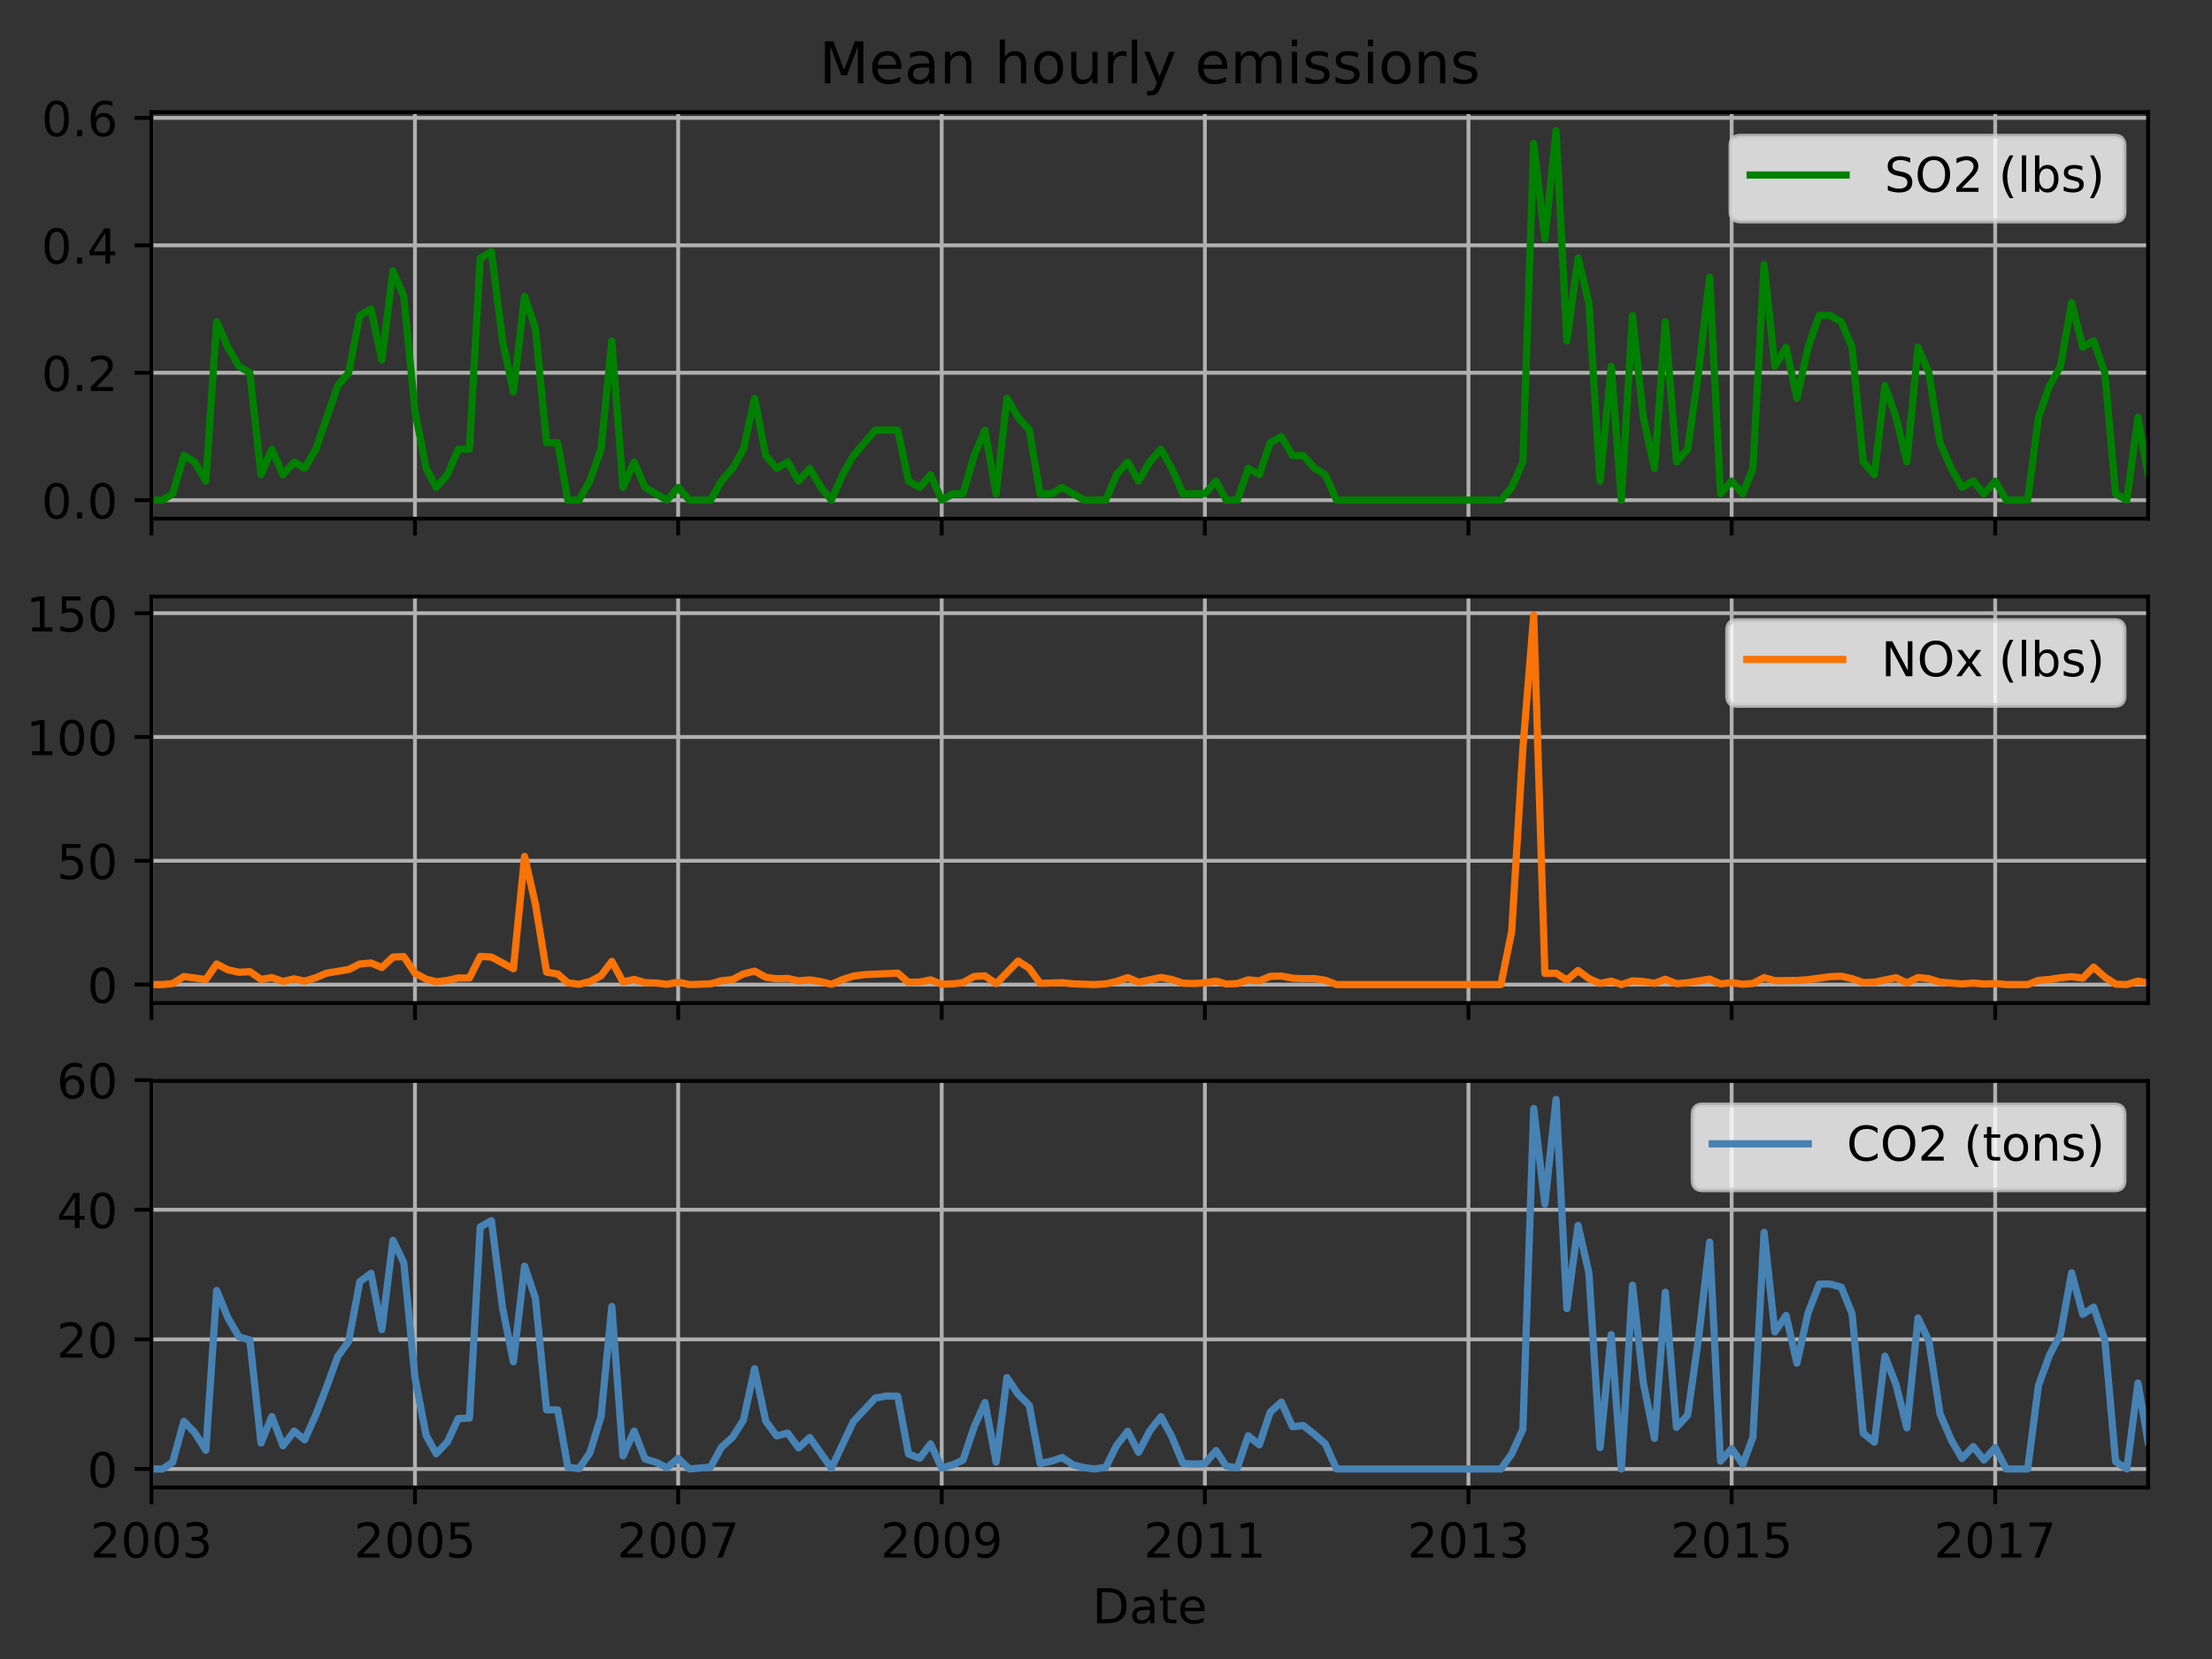 <?xml version="1.0" encoding="utf-8" standalone="no"?>
<!DOCTYPE svg PUBLIC "-//W3C//DTD SVG 1.1//EN"
  "http://www.w3.org/Graphics/SVG/1.1/DTD/svg11.dtd">
<!-- Created with matplotlib (http://matplotlib.org/) -->
<svg height="345.6pt" version="1.1" viewBox="0 0 460.8 345.6" width="460.8pt" xmlns="http://www.w3.org/2000/svg" xmlns:xlink="http://www.w3.org/1999/xlink">
 <rect x="0" y="0" width="460.8" height="345.6" fill="#333333" stroke="none"/>
 <defs>
  <style type="text/css">
*{stroke-linecap:butt;stroke-linejoin:round;}
  </style>
 </defs>
 <g id="figure_1">
  <g id="patch_1">
   <path d="M 0 345.6 
L 460.8 345.6 
L 460.8 0 
L 0 0 
z
" style="fill:none;"/>
  </g>
  <g id="axes_1">
   <g id="patch_2">
    <path d="M 31.543 108.044 
L 447.48 108.044 
L 447.48 23.365 
L 31.543 23.365 
z
" style="fill:none;"/>
   </g>
   <g id="matplotlib.axis_1">
    <g id="xtick_1">
     <g id="line2d_1">
      <path clip-path="url(#p3094b49479)" d="M 31.543 108.044 
L 31.543 23.365 
" style="fill:none;stroke:#b0b0b0;stroke-linecap:square;stroke-width:0.8;"/>
     </g>
     <g id="line2d_2">
      <defs>
       <path d="M 0 0 
L 0 3.5 
" id="m561bd32279" style="stroke:#000000;stroke-width:0.8;"/>
      </defs>
      <g>
       <use style="stroke:#000000;stroke-width:0.8;" x="31.543" xlink:href="#m561bd32279" y="108.044"/>
      </g>
     </g>
    </g>
    <g id="xtick_2">
     <g id="line2d_3">
      <path clip-path="url(#p3094b49479)" d="M 86.445 108.044 
L 86.445 23.365 
" style="fill:none;stroke:#b0b0b0;stroke-linecap:square;stroke-width:0.8;"/>
     </g>
     <g id="line2d_4">
      <g>
       <use style="stroke:#000000;stroke-width:0.8;" x="86.445" xlink:href="#m561bd32279" y="108.044"/>
      </g>
     </g>
    </g>
    <g id="xtick_3">
     <g id="line2d_5">
      <path clip-path="url(#p3094b49479)" d="M 141.273 108.044 
L 141.273 23.365 
" style="fill:none;stroke:#b0b0b0;stroke-linecap:square;stroke-width:0.8;"/>
     </g>
     <g id="line2d_6">
      <g>
       <use style="stroke:#000000;stroke-width:0.8;" x="141.273" xlink:href="#m561bd32279" y="108.044"/>
      </g>
     </g>
    </g>
    <g id="xtick_4">
     <g id="line2d_7">
      <path clip-path="url(#p3094b49479)" d="M 196.175 108.044 
L 196.175 23.365 
" style="fill:none;stroke:#b0b0b0;stroke-linecap:square;stroke-width:0.8;"/>
     </g>
     <g id="line2d_8">
      <g>
       <use style="stroke:#000000;stroke-width:0.8;" x="196.175" xlink:href="#m561bd32279" y="108.044"/>
      </g>
     </g>
    </g>
    <g id="xtick_5">
     <g id="line2d_9">
      <path clip-path="url(#p3094b49479)" d="M 251.003 108.044 
L 251.003 23.365 
" style="fill:none;stroke:#b0b0b0;stroke-linecap:square;stroke-width:0.8;"/>
     </g>
     <g id="line2d_10">
      <g>
       <use style="stroke:#000000;stroke-width:0.8;" x="251.003" xlink:href="#m561bd32279" y="108.044"/>
      </g>
     </g>
    </g>
    <g id="xtick_6">
     <g id="line2d_11">
      <path clip-path="url(#p3094b49479)" d="M 305.905 108.044 
L 305.905 23.365 
" style="fill:none;stroke:#b0b0b0;stroke-linecap:square;stroke-width:0.8;"/>
     </g>
     <g id="line2d_12">
      <g>
       <use style="stroke:#000000;stroke-width:0.8;" x="305.905" xlink:href="#m561bd32279" y="108.044"/>
      </g>
     </g>
    </g>
    <g id="xtick_7">
     <g id="line2d_13">
      <path clip-path="url(#p3094b49479)" d="M 360.733 108.044 
L 360.733 23.365 
" style="fill:none;stroke:#b0b0b0;stroke-linecap:square;stroke-width:0.8;"/>
     </g>
     <g id="line2d_14">
      <g>
       <use style="stroke:#000000;stroke-width:0.8;" x="360.733" xlink:href="#m561bd32279" y="108.044"/>
      </g>
     </g>
    </g>
    <g id="xtick_8">
     <g id="line2d_15">
      <path clip-path="url(#p3094b49479)" d="M 415.635 108.044 
L 415.635 23.365 
" style="fill:none;stroke:#b0b0b0;stroke-linecap:square;stroke-width:0.8;"/>
     </g>
     <g id="line2d_16">
      <g>
       <use style="stroke:#000000;stroke-width:0.8;" x="415.635" xlink:href="#m561bd32279" y="108.044"/>
      </g>
     </g>
    </g>
   </g>
   <g id="matplotlib.axis_2">
    <g id="ytick_1">
     <g id="line2d_17">
      <path clip-path="url(#p3094b49479)" d="M 31.543 104.195 
L 447.48 104.195 
" style="fill:none;stroke:#b0b0b0;stroke-linecap:square;stroke-width:0.8;"/>
     </g>
     <g id="line2d_18">
      <defs>
       <path d="M 0 0 
L -3.5 0 
" id="m17486a2a01" style="stroke:#000000;stroke-width:0.8;"/>
      </defs>
      <g>
       <use style="stroke:#000000;stroke-width:0.8;" x="31.543" xlink:href="#m17486a2a01" y="104.195"/>
      </g>
     </g>
     <g id="text_1">
      <!-- 0.0 -->
      <defs>
       <path d="M 31.781 66.406 
Q 24.172 66.406 20.328 58.906 
Q 16.5 51.422 16.5 36.375 
Q 16.5 21.391 20.328 13.891 
Q 24.172 6.391 31.781 6.391 
Q 39.453 6.391 43.281 13.891 
Q 47.125 21.391 47.125 36.375 
Q 47.125 51.422 43.281 58.906 
Q 39.453 66.406 31.781 66.406 
z
M 31.781 74.219 
Q 44.047 74.219 50.516 64.516 
Q 56.984 54.828 56.984 36.375 
Q 56.984 17.969 50.516 8.266 
Q 44.047 -1.422 31.781 -1.422 
Q 19.531 -1.422 13.062 8.266 
Q 6.594 17.969 6.594 36.375 
Q 6.594 54.828 13.062 64.516 
Q 19.531 74.219 31.781 74.219 
z
" id="DejaVuSans-30"/>
       <path d="M 10.688 12.406 
L 21 12.406 
L 21 0 
L 10.688 0 
z
" id="DejaVuSans-2e"/>
      </defs>
      <g transform="translate(8.64 107.995)scale(0.1 -0.1)">
       <use xlink:href="#DejaVuSans-30"/>
       <use x="63.623" xlink:href="#DejaVuSans-2e"/>
       <use x="95.41" xlink:href="#DejaVuSans-30"/>
      </g>
     </g>
    </g>
    <g id="ytick_2">
     <g id="line2d_19">
      <path clip-path="url(#p3094b49479)" d="M 31.543 77.65 
L 447.48 77.65 
" style="fill:none;stroke:#b0b0b0;stroke-linecap:square;stroke-width:0.8;"/>
     </g>
     <g id="line2d_20">
      <g>
       <use style="stroke:#000000;stroke-width:0.8;" x="31.543" xlink:href="#m17486a2a01" y="77.65"/>
      </g>
     </g>
     <g id="text_2">
      <!-- 0.2 -->
      <defs>
       <path d="M 19.188 8.297 
L 53.609 8.297 
L 53.609 0 
L 7.328 0 
L 7.328 8.297 
Q 12.938 14.109 22.625 23.891 
Q 32.328 33.688 34.812 36.531 
Q 39.547 41.844 41.422 45.531 
Q 43.312 49.219 43.312 52.781 
Q 43.312 58.594 39.234 62.25 
Q 35.156 65.922 28.609 65.922 
Q 23.969 65.922 18.812 64.312 
Q 13.672 62.703 7.812 59.422 
L 7.812 69.391 
Q 13.766 71.781 18.938 73 
Q 24.125 74.219 28.422 74.219 
Q 39.75 74.219 46.484 68.547 
Q 53.219 62.891 53.219 53.422 
Q 53.219 48.922 51.531 44.891 
Q 49.859 40.875 45.406 35.406 
Q 44.188 33.984 37.641 27.219 
Q 31.109 20.453 19.188 8.297 
z
" id="DejaVuSans-32"/>
      </defs>
      <g transform="translate(8.64 81.449)scale(0.1 -0.1)">
       <use xlink:href="#DejaVuSans-30"/>
       <use x="63.623" xlink:href="#DejaVuSans-2e"/>
       <use x="95.41" xlink:href="#DejaVuSans-32"/>
      </g>
     </g>
    </g>
    <g id="ytick_3">
     <g id="line2d_21">
      <path clip-path="url(#p3094b49479)" d="M 31.543 51.105 
L 447.48 51.105 
" style="fill:none;stroke:#b0b0b0;stroke-linecap:square;stroke-width:0.8;"/>
     </g>
     <g id="line2d_22">
      <g>
       <use style="stroke:#000000;stroke-width:0.8;" x="31.543" xlink:href="#m17486a2a01" y="51.105"/>
      </g>
     </g>
     <g id="text_3">
      <!-- 0.4 -->
      <defs>
       <path d="M 37.797 64.312 
L 12.891 25.391 
L 37.797 25.391 
z
M 35.203 72.906 
L 47.609 72.906 
L 47.609 25.391 
L 58.016 25.391 
L 58.016 17.188 
L 47.609 17.188 
L 47.609 0 
L 37.797 0 
L 37.797 17.188 
L 4.891 17.188 
L 4.891 26.703 
z
" id="DejaVuSans-34"/>
      </defs>
      <g transform="translate(8.64 54.904)scale(0.1 -0.1)">
       <use xlink:href="#DejaVuSans-30"/>
       <use x="63.623" xlink:href="#DejaVuSans-2e"/>
       <use x="95.41" xlink:href="#DejaVuSans-34"/>
      </g>
     </g>
    </g>
    <g id="ytick_4">
     <g id="line2d_23">
      <path clip-path="url(#p3094b49479)" d="M 31.543 24.56 
L 447.48 24.56 
" style="fill:none;stroke:#b0b0b0;stroke-linecap:square;stroke-width:0.8;"/>
     </g>
     <g id="line2d_24">
      <g>
       <use style="stroke:#000000;stroke-width:0.8;" x="31.543" xlink:href="#m17486a2a01" y="24.56"/>
      </g>
     </g>
     <g id="text_4">
      <!-- 0.6 -->
      <defs>
       <path d="M 33.016 40.375 
Q 26.375 40.375 22.484 35.828 
Q 18.609 31.297 18.609 23.391 
Q 18.609 15.531 22.484 10.953 
Q 26.375 6.391 33.016 6.391 
Q 39.656 6.391 43.531 10.953 
Q 47.406 15.531 47.406 23.391 
Q 47.406 31.297 43.531 35.828 
Q 39.656 40.375 33.016 40.375 
z
M 52.594 71.297 
L 52.594 62.312 
Q 48.875 64.062 45.094 64.984 
Q 41.312 65.922 37.594 65.922 
Q 27.828 65.922 22.672 59.328 
Q 17.531 52.734 16.797 39.406 
Q 19.672 43.656 24.016 45.922 
Q 28.375 48.188 33.594 48.188 
Q 44.578 48.188 50.953 41.516 
Q 57.328 34.859 57.328 23.391 
Q 57.328 12.156 50.688 5.359 
Q 44.047 -1.422 33.016 -1.422 
Q 20.359 -1.422 13.672 8.266 
Q 6.984 17.969 6.984 36.375 
Q 6.984 53.656 15.188 63.938 
Q 23.391 74.219 37.203 74.219 
Q 40.922 74.219 44.703 73.484 
Q 48.484 72.75 52.594 71.297 
z
" id="DejaVuSans-36"/>
      </defs>
      <g transform="translate(8.64 28.359)scale(0.1 -0.1)">
       <use xlink:href="#DejaVuSans-30"/>
       <use x="63.623" xlink:href="#DejaVuSans-2e"/>
       <use x="95.41" xlink:href="#DejaVuSans-36"/>
      </g>
     </g>
    </g>
   </g>
   <g id="line2d_25">
    <path clip-path="url(#p3094b49479)" d="M 31.543 104.195 
L 33.871 104.195 
L 35.974 102.868 
L 38.303 94.905 
L 40.556 96.232 
L 42.884 100.214 
L 45.137 67.032 
L 47.465 72.341 
L 49.794 76.323 
L 52.047 77.65 
L 54.375 98.886 
L 56.628 93.577 
L 58.957 98.886 
L 61.285 96.232 
L 63.463 97.559 
L 65.791 93.577 
L 70.373 80.305 
L 72.626 77.65 
L 74.954 65.705 
L 77.283 64.377 
L 79.536 74.996 
L 81.864 56.414 
L 84.117 61.723 
L 86.445 85.614 
L 88.774 97.559 
L 90.877 101.541 
L 93.205 98.886 
L 95.458 93.577 
L 97.786 93.577 
L 100.04 53.759 
L 102.368 52.432 
L 104.696 71.014 
L 106.949 81.632 
L 109.278 61.723 
L 111.531 68.359 
L 113.859 92.25 
L 116.187 92.25 
L 118.29 104.195 
L 120.619 104.195 
L 122.872 100.214 
L 125.2 93.577 
L 127.453 71.014 
L 129.782 101.541 
L 132.11 96.232 
L 134.363 101.541 
L 138.945 104.195 
L 141.273 101.541 
L 143.601 104.195 
L 148.032 104.195 
L 150.286 100.214 
L 152.614 97.559 
L 154.867 93.577 
L 157.195 82.959 
L 159.524 94.905 
L 161.777 97.559 
L 164.105 96.232 
L 166.358 100.214 
L 168.687 97.559 
L 171.015 101.541 
L 173.193 104.195 
L 175.521 98.886 
L 177.774 94.905 
L 182.356 89.595 
L 187.012 89.595 
L 189.266 100.214 
L 191.594 101.541 
L 193.847 98.886 
L 196.175 104.195 
L 198.504 102.868 
L 200.607 102.868 
L 202.935 94.905 
L 205.188 89.595 
L 207.516 102.868 
L 209.77 82.959 
L 212.098 86.941 
L 214.426 89.595 
L 216.679 102.868 
L 219.008 102.868 
L 221.261 101.541 
L 225.917 104.195 
L 230.349 104.195 
L 232.602 98.886 
L 234.93 96.232 
L 237.183 100.214 
L 239.512 96.232 
L 241.84 93.577 
L 244.093 97.559 
L 246.421 102.868 
L 251.003 102.868 
L 253.331 100.214 
L 255.434 104.195 
L 257.762 104.195 
L 260.015 97.559 
L 262.344 98.886 
L 264.597 92.25 
L 266.925 90.923 
L 269.253 94.905 
L 271.507 94.905 
L 273.835 97.559 
L 276.088 98.886 
L 278.416 104.195 
L 312.665 104.195 
L 314.918 101.541 
L 317.246 96.232 
L 319.499 29.869 
L 321.828 49.778 
L 324.156 27.214 
L 326.409 71.014 
L 328.737 53.759 
L 330.991 63.05 
L 333.319 100.214 
L 335.647 76.323 
L 337.75 104.195 
L 340.078 65.705 
L 342.332 86.941 
L 344.66 97.559 
L 346.913 67.032 
L 349.241 96.232 
L 351.57 93.577 
L 353.823 77.65 
L 356.151 57.741 
L 358.404 102.868 
L 360.733 100.214 
L 363.061 102.868 
L 365.164 97.559 
L 367.492 55.087 
L 369.745 76.323 
L 372.074 72.341 
L 374.327 82.959 
L 376.655 72.341 
L 378.983 65.705 
L 381.237 65.705 
L 383.565 67.032 
L 385.818 72.341 
L 388.146 96.232 
L 390.475 98.886 
L 392.653 80.305 
L 394.981 86.941 
L 397.234 96.232 
L 399.562 72.341 
L 401.816 77.65 
L 404.144 92.25 
L 406.472 97.559 
L 408.725 101.541 
L 411.054 100.214 
L 413.307 102.868 
L 415.635 100.214 
L 417.963 104.195 
L 422.395 104.195 
L 424.648 86.941 
L 426.976 80.305 
L 429.229 76.323 
L 431.558 63.05 
L 433.886 72.341 
L 436.139 71.014 
L 438.467 77.65 
L 440.72 102.868 
L 443.049 104.195 
L 445.377 86.941 
L 447.48 98.886 
L 447.48 98.886 
" style="fill:none;stroke:#008000;stroke-linecap:square;stroke-width:1.5;"/>
   </g>
   <g id="patch_3">
    <path d="M 31.543 108.044 
L 31.543 23.365 
" style="fill:none;stroke:#000000;stroke-linecap:square;stroke-linejoin:miter;stroke-width:0.8;"/>
   </g>
   <g id="patch_4">
    <path d="M 447.48 108.044 
L 447.48 23.365 
" style="fill:none;stroke:#000000;stroke-linecap:square;stroke-linejoin:miter;stroke-width:0.8;"/>
   </g>
   <g id="patch_5">
    <path d="M 31.543 108.044 
L 447.48 108.044 
" style="fill:none;stroke:#000000;stroke-linecap:square;stroke-linejoin:miter;stroke-width:0.8;"/>
   </g>
   <g id="patch_6">
    <path d="M 31.543 23.365 
L 447.48 23.365 
" style="fill:none;stroke:#000000;stroke-linecap:square;stroke-linejoin:miter;stroke-width:0.8;"/>
   </g>
   <g id="text_5">
    <!-- Mean hourly emissions -->
    <defs>
     <path d="M 9.812 72.906 
L 24.516 72.906 
L 43.109 23.297 
L 61.812 72.906 
L 76.516 72.906 
L 76.516 0 
L 66.891 0 
L 66.891 64.016 
L 48.094 14.016 
L 38.188 14.016 
L 19.391 64.016 
L 19.391 0 
L 9.812 0 
z
" id="DejaVuSans-4d"/>
     <path d="M 56.203 29.594 
L 56.203 25.203 
L 14.891 25.203 
Q 15.484 15.922 20.484 11.062 
Q 25.484 6.203 34.422 6.203 
Q 39.594 6.203 44.453 7.469 
Q 49.312 8.734 54.109 11.281 
L 54.109 2.781 
Q 49.266 0.734 44.188 -0.344 
Q 39.109 -1.422 33.891 -1.422 
Q 20.797 -1.422 13.156 6.188 
Q 5.516 13.812 5.516 26.812 
Q 5.516 40.234 12.766 48.109 
Q 20.016 56 32.328 56 
Q 43.359 56 49.781 48.891 
Q 56.203 41.797 56.203 29.594 
z
M 47.219 32.234 
Q 47.125 39.594 43.094 43.984 
Q 39.062 48.391 32.422 48.391 
Q 24.906 48.391 20.391 44.141 
Q 15.875 39.891 15.188 32.172 
z
" id="DejaVuSans-65"/>
     <path d="M 34.281 27.484 
Q 23.391 27.484 19.188 25 
Q 14.984 22.516 14.984 16.5 
Q 14.984 11.719 18.141 8.906 
Q 21.297 6.109 26.703 6.109 
Q 34.188 6.109 38.703 11.406 
Q 43.219 16.703 43.219 25.484 
L 43.219 27.484 
z
M 52.203 31.203 
L 52.203 0 
L 43.219 0 
L 43.219 8.297 
Q 40.141 3.328 35.547 0.953 
Q 30.953 -1.422 24.312 -1.422 
Q 15.922 -1.422 10.953 3.297 
Q 6 8.016 6 15.922 
Q 6 25.141 12.172 29.828 
Q 18.359 34.516 30.609 34.516 
L 43.219 34.516 
L 43.219 35.406 
Q 43.219 41.609 39.141 45 
Q 35.062 48.391 27.688 48.391 
Q 23 48.391 18.547 47.266 
Q 14.109 46.141 10.016 43.891 
L 10.016 52.203 
Q 14.938 54.109 19.578 55.047 
Q 24.219 56 28.609 56 
Q 40.484 56 46.344 49.844 
Q 52.203 43.703 52.203 31.203 
z
" id="DejaVuSans-61"/>
     <path d="M 54.891 33.016 
L 54.891 0 
L 45.906 0 
L 45.906 32.719 
Q 45.906 40.484 42.875 44.328 
Q 39.844 48.188 33.797 48.188 
Q 26.516 48.188 22.312 43.547 
Q 18.109 38.922 18.109 30.906 
L 18.109 0 
L 9.078 0 
L 9.078 54.688 
L 18.109 54.688 
L 18.109 46.188 
Q 21.344 51.125 25.703 53.562 
Q 30.078 56 35.797 56 
Q 45.219 56 50.047 50.172 
Q 54.891 44.344 54.891 33.016 
z
" id="DejaVuSans-6e"/>
     <path id="DejaVuSans-20"/>
     <path d="M 54.891 33.016 
L 54.891 0 
L 45.906 0 
L 45.906 32.719 
Q 45.906 40.484 42.875 44.328 
Q 39.844 48.188 33.797 48.188 
Q 26.516 48.188 22.312 43.547 
Q 18.109 38.922 18.109 30.906 
L 18.109 0 
L 9.078 0 
L 9.078 75.984 
L 18.109 75.984 
L 18.109 46.188 
Q 21.344 51.125 25.703 53.562 
Q 30.078 56 35.797 56 
Q 45.219 56 50.047 50.172 
Q 54.891 44.344 54.891 33.016 
z
" id="DejaVuSans-68"/>
     <path d="M 30.609 48.391 
Q 23.391 48.391 19.188 42.75 
Q 14.984 37.109 14.984 27.297 
Q 14.984 17.484 19.156 11.844 
Q 23.344 6.203 30.609 6.203 
Q 37.797 6.203 41.984 11.859 
Q 46.188 17.531 46.188 27.297 
Q 46.188 37.016 41.984 42.703 
Q 37.797 48.391 30.609 48.391 
z
M 30.609 56 
Q 42.328 56 49.016 48.375 
Q 55.719 40.766 55.719 27.297 
Q 55.719 13.875 49.016 6.219 
Q 42.328 -1.422 30.609 -1.422 
Q 18.844 -1.422 12.172 6.219 
Q 5.516 13.875 5.516 27.297 
Q 5.516 40.766 12.172 48.375 
Q 18.844 56 30.609 56 
z
" id="DejaVuSans-6f"/>
     <path d="M 8.5 21.578 
L 8.5 54.688 
L 17.484 54.688 
L 17.484 21.922 
Q 17.484 14.156 20.5 10.266 
Q 23.531 6.391 29.594 6.391 
Q 36.859 6.391 41.078 11.031 
Q 45.312 15.672 45.312 23.688 
L 45.312 54.688 
L 54.297 54.688 
L 54.297 0 
L 45.312 0 
L 45.312 8.406 
Q 42.047 3.422 37.719 1 
Q 33.406 -1.422 27.688 -1.422 
Q 18.266 -1.422 13.375 4.438 
Q 8.5 10.297 8.5 21.578 
z
M 31.109 56 
z
" id="DejaVuSans-75"/>
     <path d="M 41.109 46.297 
Q 39.594 47.172 37.812 47.578 
Q 36.031 48 33.891 48 
Q 26.266 48 22.188 43.047 
Q 18.109 38.094 18.109 28.812 
L 18.109 0 
L 9.078 0 
L 9.078 54.688 
L 18.109 54.688 
L 18.109 46.188 
Q 20.953 51.172 25.484 53.578 
Q 30.031 56 36.531 56 
Q 37.453 56 38.578 55.875 
Q 39.703 55.766 41.062 55.516 
z
" id="DejaVuSans-72"/>
     <path d="M 9.422 75.984 
L 18.406 75.984 
L 18.406 0 
L 9.422 0 
z
" id="DejaVuSans-6c"/>
     <path d="M 32.172 -5.078 
Q 28.375 -14.844 24.75 -17.812 
Q 21.141 -20.797 15.094 -20.797 
L 7.906 -20.797 
L 7.906 -13.281 
L 13.188 -13.281 
Q 16.891 -13.281 18.938 -11.516 
Q 21 -9.766 23.484 -3.219 
L 25.094 0.875 
L 2.984 54.688 
L 12.5 54.688 
L 29.594 11.922 
L 46.688 54.688 
L 56.203 54.688 
z
" id="DejaVuSans-79"/>
     <path d="M 52 44.188 
Q 55.375 50.25 60.062 53.125 
Q 64.75 56 71.094 56 
Q 79.641 56 84.281 50.016 
Q 88.922 44.047 88.922 33.016 
L 88.922 0 
L 79.891 0 
L 79.891 32.719 
Q 79.891 40.578 77.094 44.375 
Q 74.312 48.188 68.609 48.188 
Q 61.625 48.188 57.562 43.547 
Q 53.516 38.922 53.516 30.906 
L 53.516 0 
L 44.484 0 
L 44.484 32.719 
Q 44.484 40.625 41.703 44.406 
Q 38.922 48.188 33.109 48.188 
Q 26.219 48.188 22.156 43.531 
Q 18.109 38.875 18.109 30.906 
L 18.109 0 
L 9.078 0 
L 9.078 54.688 
L 18.109 54.688 
L 18.109 46.188 
Q 21.188 51.219 25.484 53.609 
Q 29.781 56 35.688 56 
Q 41.656 56 45.828 52.969 
Q 50 49.953 52 44.188 
z
" id="DejaVuSans-6d"/>
     <path d="M 9.422 54.688 
L 18.406 54.688 
L 18.406 0 
L 9.422 0 
z
M 9.422 75.984 
L 18.406 75.984 
L 18.406 64.594 
L 9.422 64.594 
z
" id="DejaVuSans-69"/>
     <path d="M 44.281 53.078 
L 44.281 44.578 
Q 40.484 46.531 36.375 47.5 
Q 32.281 48.484 27.875 48.484 
Q 21.188 48.484 17.844 46.438 
Q 14.5 44.391 14.5 40.281 
Q 14.5 37.156 16.891 35.375 
Q 19.281 33.594 26.516 31.984 
L 29.594 31.297 
Q 39.156 29.25 43.188 25.516 
Q 47.219 21.781 47.219 15.094 
Q 47.219 7.469 41.188 3.016 
Q 35.156 -1.422 24.609 -1.422 
Q 20.219 -1.422 15.453 -0.562 
Q 10.688 0.297 5.422 2 
L 5.422 11.281 
Q 10.406 8.688 15.234 7.391 
Q 20.062 6.109 24.812 6.109 
Q 31.156 6.109 34.562 8.281 
Q 37.984 10.453 37.984 14.406 
Q 37.984 18.062 35.516 20.016 
Q 33.062 21.969 24.703 23.781 
L 21.578 24.516 
Q 13.234 26.266 9.516 29.906 
Q 5.812 33.547 5.812 39.891 
Q 5.812 47.609 11.281 51.797 
Q 16.75 56 26.812 56 
Q 31.781 56 36.172 55.266 
Q 40.578 54.547 44.281 53.078 
z
" id="DejaVuSans-73"/>
    </defs>
    <g transform="translate(170.668 17.365)scale(0.12 -0.12)">
     <use xlink:href="#DejaVuSans-4d"/>
     <use x="86.279" xlink:href="#DejaVuSans-65"/>
     <use x="147.803" xlink:href="#DejaVuSans-61"/>
     <use x="209.082" xlink:href="#DejaVuSans-6e"/>
     <use x="272.461" xlink:href="#DejaVuSans-20"/>
     <use x="304.248" xlink:href="#DejaVuSans-68"/>
     <use x="367.627" xlink:href="#DejaVuSans-6f"/>
     <use x="428.809" xlink:href="#DejaVuSans-75"/>
     <use x="492.188" xlink:href="#DejaVuSans-72"/>
     <use x="533.301" xlink:href="#DejaVuSans-6c"/>
     <use x="561.084" xlink:href="#DejaVuSans-79"/>
     <use x="620.264" xlink:href="#DejaVuSans-20"/>
     <use x="652.051" xlink:href="#DejaVuSans-65"/>
     <use x="713.574" xlink:href="#DejaVuSans-6d"/>
     <use x="810.986" xlink:href="#DejaVuSans-69"/>
     <use x="838.77" xlink:href="#DejaVuSans-73"/>
     <use x="890.869" xlink:href="#DejaVuSans-73"/>
     <use x="942.969" xlink:href="#DejaVuSans-69"/>
     <use x="970.752" xlink:href="#DejaVuSans-6f"/>
     <use x="1031.934" xlink:href="#DejaVuSans-6e"/>
     <use x="1095.312" xlink:href="#DejaVuSans-73"/>
    </g>
   </g>
   <g id="legend_1">
    <g id="patch_7">
     <path d="M 362.58 46.043 
L 440.48 46.043 
Q 442.48 46.043 442.48 44.043 
L 442.48 30.365 
Q 442.48 28.365 440.48 28.365 
L 362.58 28.365 
Q 360.58 28.365 360.58 30.365 
L 360.58 44.043 
Q 360.58 46.043 362.58 46.043 
z
" style="fill:#ffffff;opacity:0.8;stroke:#cccccc;stroke-linejoin:miter;"/>
    </g>
    <g id="line2d_26">
     <path d="M 364.58 36.463 
L 384.58 36.463 
" style="fill:none;stroke:#008000;stroke-linecap:square;stroke-width:1.5;"/>
    </g>
    <g id="line2d_27"/>
    <g id="text_6">
     <!-- SO2 (lbs) -->
     <defs>
      <path d="M 53.516 70.516 
L 53.516 60.891 
Q 47.906 63.578 42.922 64.891 
Q 37.938 66.219 33.297 66.219 
Q 25.25 66.219 20.875 63.094 
Q 16.5 59.969 16.5 54.203 
Q 16.5 49.359 19.406 46.891 
Q 22.312 44.438 30.422 42.922 
L 36.375 41.703 
Q 47.406 39.594 52.656 34.297 
Q 57.906 29 57.906 20.125 
Q 57.906 9.516 50.797 4.047 
Q 43.703 -1.422 29.984 -1.422 
Q 24.812 -1.422 18.969 -0.25 
Q 13.141 0.922 6.891 3.219 
L 6.891 13.375 
Q 12.891 10.016 18.656 8.297 
Q 24.422 6.594 29.984 6.594 
Q 38.422 6.594 43.016 9.906 
Q 47.609 13.234 47.609 19.391 
Q 47.609 24.75 44.312 27.781 
Q 41.016 30.812 33.5 32.328 
L 27.484 33.5 
Q 16.453 35.688 11.516 40.375 
Q 6.594 45.062 6.594 53.422 
Q 6.594 63.094 13.406 68.656 
Q 20.219 74.219 32.172 74.219 
Q 37.312 74.219 42.625 73.281 
Q 47.953 72.359 53.516 70.516 
z
" id="DejaVuSans-53"/>
      <path d="M 39.406 66.219 
Q 28.656 66.219 22.328 58.203 
Q 16.016 50.203 16.016 36.375 
Q 16.016 22.609 22.328 14.594 
Q 28.656 6.594 39.406 6.594 
Q 50.141 6.594 56.422 14.594 
Q 62.703 22.609 62.703 36.375 
Q 62.703 50.203 56.422 58.203 
Q 50.141 66.219 39.406 66.219 
z
M 39.406 74.219 
Q 54.734 74.219 63.906 63.938 
Q 73.094 53.656 73.094 36.375 
Q 73.094 19.141 63.906 8.859 
Q 54.734 -1.422 39.406 -1.422 
Q 24.031 -1.422 14.812 8.828 
Q 5.609 19.094 5.609 36.375 
Q 5.609 53.656 14.812 63.938 
Q 24.031 74.219 39.406 74.219 
z
" id="DejaVuSans-4f"/>
      <path d="M 31 75.875 
Q 24.469 64.656 21.281 53.656 
Q 18.109 42.672 18.109 31.391 
Q 18.109 20.125 21.312 9.062 
Q 24.516 -2 31 -13.188 
L 23.188 -13.188 
Q 15.875 -1.703 12.234 9.375 
Q 8.594 20.453 8.594 31.391 
Q 8.594 42.281 12.203 53.312 
Q 15.828 64.359 23.188 75.875 
z
" id="DejaVuSans-28"/>
      <path d="M 48.688 27.297 
Q 48.688 37.203 44.609 42.844 
Q 40.531 48.484 33.406 48.484 
Q 26.266 48.484 22.188 42.844 
Q 18.109 37.203 18.109 27.297 
Q 18.109 17.391 22.188 11.75 
Q 26.266 6.109 33.406 6.109 
Q 40.531 6.109 44.609 11.75 
Q 48.688 17.391 48.688 27.297 
z
M 18.109 46.391 
Q 20.953 51.266 25.266 53.625 
Q 29.594 56 35.594 56 
Q 45.562 56 51.781 48.094 
Q 58.016 40.188 58.016 27.297 
Q 58.016 14.406 51.781 6.484 
Q 45.562 -1.422 35.594 -1.422 
Q 29.594 -1.422 25.266 0.953 
Q 20.953 3.328 18.109 8.203 
L 18.109 0 
L 9.078 0 
L 9.078 75.984 
L 18.109 75.984 
z
" id="DejaVuSans-62"/>
      <path d="M 8.016 75.875 
L 15.828 75.875 
Q 23.141 64.359 26.781 53.312 
Q 30.422 42.281 30.422 31.391 
Q 30.422 20.453 26.781 9.375 
Q 23.141 -1.703 15.828 -13.188 
L 8.016 -13.188 
Q 14.5 -2 17.703 9.062 
Q 20.906 20.125 20.906 31.391 
Q 20.906 42.672 17.703 53.656 
Q 14.5 64.656 8.016 75.875 
z
" id="DejaVuSans-29"/>
     </defs>
     <g transform="translate(392.58 39.963)scale(0.1 -0.1)">
      <use xlink:href="#DejaVuSans-53"/>
      <use x="63.477" xlink:href="#DejaVuSans-4f"/>
      <use x="142.188" xlink:href="#DejaVuSans-32"/>
      <use x="205.811" xlink:href="#DejaVuSans-20"/>
      <use x="237.598" xlink:href="#DejaVuSans-28"/>
      <use x="276.611" xlink:href="#DejaVuSans-6c"/>
      <use x="304.395" xlink:href="#DejaVuSans-62"/>
      <use x="367.871" xlink:href="#DejaVuSans-73"/>
      <use x="419.971" xlink:href="#DejaVuSans-29"/>
     </g>
    </g>
   </g>
  </g>
  <g id="axes_2">
   <g id="patch_8">
    <path d="M 31.543 208.954 
L 447.48 208.954 
L 447.48 124.275 
L 31.543 124.275 
z
" style="fill:none;"/>
   </g>
   <g id="matplotlib.axis_3">
    <g id="xtick_9">
     <g id="line2d_28">
      <path clip-path="url(#pd5ebf50794)" d="M 31.543 208.954 
L 31.543 124.275 
" style="fill:none;stroke:#b0b0b0;stroke-linecap:square;stroke-width:0.8;"/>
     </g>
     <g id="line2d_29">
      <g>
       <use style="stroke:#000000;stroke-width:0.8;" x="31.543" xlink:href="#m561bd32279" y="208.954"/>
      </g>
     </g>
    </g>
    <g id="xtick_10">
     <g id="line2d_30">
      <path clip-path="url(#pd5ebf50794)" d="M 86.445 208.954 
L 86.445 124.275 
" style="fill:none;stroke:#b0b0b0;stroke-linecap:square;stroke-width:0.8;"/>
     </g>
     <g id="line2d_31">
      <g>
       <use style="stroke:#000000;stroke-width:0.8;" x="86.445" xlink:href="#m561bd32279" y="208.954"/>
      </g>
     </g>
    </g>
    <g id="xtick_11">
     <g id="line2d_32">
      <path clip-path="url(#pd5ebf50794)" d="M 141.273 208.954 
L 141.273 124.275 
" style="fill:none;stroke:#b0b0b0;stroke-linecap:square;stroke-width:0.8;"/>
     </g>
     <g id="line2d_33">
      <g>
       <use style="stroke:#000000;stroke-width:0.8;" x="141.273" xlink:href="#m561bd32279" y="208.954"/>
      </g>
     </g>
    </g>
    <g id="xtick_12">
     <g id="line2d_34">
      <path clip-path="url(#pd5ebf50794)" d="M 196.175 208.954 
L 196.175 124.275 
" style="fill:none;stroke:#b0b0b0;stroke-linecap:square;stroke-width:0.8;"/>
     </g>
     <g id="line2d_35">
      <g>
       <use style="stroke:#000000;stroke-width:0.8;" x="196.175" xlink:href="#m561bd32279" y="208.954"/>
      </g>
     </g>
    </g>
    <g id="xtick_13">
     <g id="line2d_36">
      <path clip-path="url(#pd5ebf50794)" d="M 251.003 208.954 
L 251.003 124.275 
" style="fill:none;stroke:#b0b0b0;stroke-linecap:square;stroke-width:0.8;"/>
     </g>
     <g id="line2d_37">
      <g>
       <use style="stroke:#000000;stroke-width:0.8;" x="251.003" xlink:href="#m561bd32279" y="208.954"/>
      </g>
     </g>
    </g>
    <g id="xtick_14">
     <g id="line2d_38">
      <path clip-path="url(#pd5ebf50794)" d="M 305.905 208.954 
L 305.905 124.275 
" style="fill:none;stroke:#b0b0b0;stroke-linecap:square;stroke-width:0.8;"/>
     </g>
     <g id="line2d_39">
      <g>
       <use style="stroke:#000000;stroke-width:0.8;" x="305.905" xlink:href="#m561bd32279" y="208.954"/>
      </g>
     </g>
    </g>
    <g id="xtick_15">
     <g id="line2d_40">
      <path clip-path="url(#pd5ebf50794)" d="M 360.733 208.954 
L 360.733 124.275 
" style="fill:none;stroke:#b0b0b0;stroke-linecap:square;stroke-width:0.8;"/>
     </g>
     <g id="line2d_41">
      <g>
       <use style="stroke:#000000;stroke-width:0.8;" x="360.733" xlink:href="#m561bd32279" y="208.954"/>
      </g>
     </g>
    </g>
    <g id="xtick_16">
     <g id="line2d_42">
      <path clip-path="url(#pd5ebf50794)" d="M 415.635 208.954 
L 415.635 124.275 
" style="fill:none;stroke:#b0b0b0;stroke-linecap:square;stroke-width:0.8;"/>
     </g>
     <g id="line2d_43">
      <g>
       <use style="stroke:#000000;stroke-width:0.8;" x="415.635" xlink:href="#m561bd32279" y="208.954"/>
      </g>
     </g>
    </g>
   </g>
   <g id="matplotlib.axis_4">
    <g id="ytick_5">
     <g id="line2d_44">
      <path clip-path="url(#pd5ebf50794)" d="M 31.543 205.105 
L 447.48 205.105 
" style="fill:none;stroke:#b0b0b0;stroke-linecap:square;stroke-width:0.8;"/>
     </g>
     <g id="line2d_45">
      <g>
       <use style="stroke:#000000;stroke-width:0.8;" x="31.543" xlink:href="#m17486a2a01" y="205.105"/>
      </g>
     </g>
     <g id="text_7">
      <!-- 0 -->
      <g transform="translate(18.18 208.904)scale(0.1 -0.1)">
       <use xlink:href="#DejaVuSans-30"/>
      </g>
     </g>
    </g>
    <g id="ytick_6">
     <g id="line2d_46">
      <path clip-path="url(#pd5ebf50794)" d="M 31.543 179.316 
L 447.48 179.316 
" style="fill:none;stroke:#b0b0b0;stroke-linecap:square;stroke-width:0.8;"/>
     </g>
     <g id="line2d_47">
      <g>
       <use style="stroke:#000000;stroke-width:0.8;" x="31.543" xlink:href="#m17486a2a01" y="179.316"/>
      </g>
     </g>
     <g id="text_8">
      <!-- 50 -->
      <defs>
       <path d="M 10.797 72.906 
L 49.516 72.906 
L 49.516 64.594 
L 19.828 64.594 
L 19.828 46.734 
Q 21.969 47.469 24.109 47.828 
Q 26.266 48.188 28.422 48.188 
Q 40.625 48.188 47.75 41.5 
Q 54.891 34.812 54.891 23.391 
Q 54.891 11.625 47.562 5.094 
Q 40.234 -1.422 26.906 -1.422 
Q 22.312 -1.422 17.547 -0.641 
Q 12.797 0.141 7.719 1.703 
L 7.719 11.625 
Q 12.109 9.234 16.797 8.062 
Q 21.484 6.891 26.703 6.891 
Q 35.156 6.891 40.078 11.328 
Q 45.016 15.766 45.016 23.391 
Q 45.016 31 40.078 35.438 
Q 35.156 39.891 26.703 39.891 
Q 22.75 39.891 18.812 39.016 
Q 14.891 38.141 10.797 36.281 
z
" id="DejaVuSans-35"/>
      </defs>
      <g transform="translate(11.818 183.115)scale(0.1 -0.1)">
       <use xlink:href="#DejaVuSans-35"/>
       <use x="63.623" xlink:href="#DejaVuSans-30"/>
      </g>
     </g>
    </g>
    <g id="ytick_7">
     <g id="line2d_48">
      <path clip-path="url(#pd5ebf50794)" d="M 31.543 153.526 
L 447.48 153.526 
" style="fill:none;stroke:#b0b0b0;stroke-linecap:square;stroke-width:0.8;"/>
     </g>
     <g id="line2d_49">
      <g>
       <use style="stroke:#000000;stroke-width:0.8;" x="31.543" xlink:href="#m17486a2a01" y="153.526"/>
      </g>
     </g>
     <g id="text_9">
      <!-- 100 -->
      <defs>
       <path d="M 12.406 8.297 
L 28.516 8.297 
L 28.516 63.922 
L 10.984 60.406 
L 10.984 69.391 
L 28.422 72.906 
L 38.281 72.906 
L 38.281 8.297 
L 54.391 8.297 
L 54.391 0 
L 12.406 0 
z
" id="DejaVuSans-31"/>
      </defs>
      <g transform="translate(5.455 157.325)scale(0.1 -0.1)">
       <use xlink:href="#DejaVuSans-31"/>
       <use x="63.623" xlink:href="#DejaVuSans-30"/>
       <use x="127.246" xlink:href="#DejaVuSans-30"/>
      </g>
     </g>
    </g>
    <g id="ytick_8">
     <g id="line2d_50">
      <path clip-path="url(#pd5ebf50794)" d="M 31.543 127.737 
L 447.48 127.737 
" style="fill:none;stroke:#b0b0b0;stroke-linecap:square;stroke-width:0.8;"/>
     </g>
     <g id="line2d_51">
      <g>
       <use style="stroke:#000000;stroke-width:0.8;" x="31.543" xlink:href="#m17486a2a01" y="127.737"/>
      </g>
     </g>
     <g id="text_10">
      <!-- 150 -->
      <g transform="translate(5.455 131.536)scale(0.1 -0.1)">
       <use xlink:href="#DejaVuSans-31"/>
       <use x="63.623" xlink:href="#DejaVuSans-35"/>
       <use x="127.246" xlink:href="#DejaVuSans-30"/>
      </g>
     </g>
    </g>
   </g>
   <g id="line2d_52">
    <path clip-path="url(#pd5ebf50794)" d="M 31.543 205.105 
L 33.871 205.105 
L 35.974 204.899 
L 38.303 203.429 
L 42.884 204.058 
L 45.137 200.814 
L 47.465 202.026 
L 49.794 202.541 
L 52.047 202.407 
L 54.375 204.022 
L 56.628 203.656 
L 58.957 204.45 
L 61.285 203.898 
L 63.463 204.388 
L 65.791 203.666 
L 68.045 202.722 
L 72.626 201.969 
L 74.954 200.808 
L 77.283 200.607 
L 79.536 201.546 
L 81.864 199.375 
L 84.117 199.266 
L 86.445 202.743 
L 88.774 203.965 
L 90.877 204.512 
L 93.205 204.228 
L 95.458 203.728 
L 97.786 203.733 
L 100.04 199.24 
L 102.368 199.369 
L 106.949 201.809 
L 109.278 178.408 
L 111.531 188.321 
L 113.859 202.516 
L 116.187 202.897 
L 118.29 204.739 
L 120.619 205.043 
L 122.872 204.481 
L 125.2 203.264 
L 127.453 200.277 
L 129.782 204.553 
L 132.11 204.027 
L 134.363 204.703 
L 136.691 204.775 
L 138.945 205.053 
L 141.273 204.594 
L 143.601 205.105 
L 148.032 204.955 
L 150.286 204.311 
L 152.614 204.063 
L 154.867 202.877 
L 157.195 202.304 
L 159.524 203.588 
L 161.777 203.888 
L 164.105 203.821 
L 166.358 204.331 
L 168.687 204.125 
L 171.015 204.496 
L 173.193 205.043 
L 175.521 204.058 
L 177.774 203.341 
L 180.103 203.031 
L 187.012 202.717 
L 189.266 204.641 
L 191.594 204.574 
L 193.847 204.12 
L 196.175 205.048 
L 198.504 204.95 
L 200.607 204.703 
L 202.935 203.403 
L 205.188 203.294 
L 207.516 204.909 
L 212.098 200.21 
L 214.426 201.716 
L 216.679 204.842 
L 221.261 204.703 
L 223.589 204.95 
L 228.02 205.105 
L 230.349 204.96 
L 232.602 204.445 
L 234.93 203.656 
L 237.183 204.615 
L 241.84 203.619 
L 244.093 204.042 
L 246.421 204.826 
L 248.674 204.883 
L 251.003 204.734 
L 253.331 204.383 
L 255.434 204.991 
L 257.762 204.888 
L 260.015 204.115 
L 262.344 204.342 
L 264.597 203.387 
L 266.925 203.336 
L 269.253 203.774 
L 271.507 203.877 
L 273.835 203.862 
L 276.088 204.207 
L 278.416 205.105 
L 312.665 205.105 
L 314.918 194.021 
L 317.246 155.883 
L 319.499 128.124 
L 321.828 202.794 
L 324.156 202.727 
L 326.409 204.161 
L 328.737 202.17 
L 330.991 203.846 
L 333.319 204.857 
L 335.647 204.383 
L 337.75 205.105 
L 340.078 204.331 
L 342.332 204.46 
L 344.66 204.852 
L 346.913 203.996 
L 349.241 204.909 
L 351.57 204.723 
L 356.151 203.955 
L 358.404 204.95 
L 360.733 204.703 
L 363.061 205.038 
L 365.164 204.862 
L 367.492 203.65 
L 369.745 204.29 
L 374.327 204.249 
L 376.655 204.084 
L 381.237 203.454 
L 383.565 203.367 
L 385.818 203.872 
L 388.146 204.687 
L 390.475 204.599 
L 394.981 203.671 
L 397.234 204.759 
L 399.562 203.63 
L 401.816 203.877 
L 404.144 204.599 
L 408.725 204.971 
L 411.054 204.78 
L 413.307 204.991 
L 415.635 204.888 
L 417.963 205.105 
L 422.395 205.105 
L 424.648 204.228 
L 426.976 204.037 
L 429.229 203.692 
L 431.558 203.46 
L 433.886 203.764 
L 436.139 201.453 
L 438.467 203.547 
L 440.72 205.012 
L 443.049 205.105 
L 445.377 204.372 
L 447.48 204.764 
L 447.48 204.764 
" style="fill:none;stroke:#f97306;stroke-linecap:square;stroke-width:1.5;"/>
   </g>
   <g id="patch_9">
    <path d="M 31.543 208.954 
L 31.543 124.275 
" style="fill:none;stroke:#000000;stroke-linecap:square;stroke-linejoin:miter;stroke-width:0.8;"/>
   </g>
   <g id="patch_10">
    <path d="M 447.48 208.954 
L 447.48 124.275 
" style="fill:none;stroke:#000000;stroke-linecap:square;stroke-linejoin:miter;stroke-width:0.8;"/>
   </g>
   <g id="patch_11">
    <path d="M 31.543 208.954 
L 447.48 208.954 
" style="fill:none;stroke:#000000;stroke-linecap:square;stroke-linejoin:miter;stroke-width:0.8;"/>
   </g>
   <g id="patch_12">
    <path d="M 31.543 124.275 
L 447.48 124.275 
" style="fill:none;stroke:#000000;stroke-linecap:square;stroke-linejoin:miter;stroke-width:0.8;"/>
   </g>
   <g id="legend_2">
    <g id="patch_13">
     <path d="M 361.891 146.953 
L 440.48 146.953 
Q 442.48 146.953 442.48 144.953 
L 442.48 131.275 
Q 442.48 129.275 440.48 129.275 
L 361.891 129.275 
Q 359.891 129.275 359.891 131.275 
L 359.891 144.953 
Q 359.891 146.953 361.891 146.953 
z
" style="fill:#ffffff;opacity:0.8;stroke:#cccccc;stroke-linejoin:miter;"/>
    </g>
    <g id="line2d_53">
     <path d="M 363.891 137.373 
L 383.891 137.373 
" style="fill:none;stroke:#f97306;stroke-linecap:square;stroke-width:1.5;"/>
    </g>
    <g id="line2d_54"/>
    <g id="text_11">
     <!-- NOx (lbs) -->
     <defs>
      <path d="M 9.812 72.906 
L 23.094 72.906 
L 55.422 11.922 
L 55.422 72.906 
L 64.984 72.906 
L 64.984 0 
L 51.703 0 
L 19.391 60.984 
L 19.391 0 
L 9.812 0 
z
" id="DejaVuSans-4e"/>
      <path d="M 54.891 54.688 
L 35.109 28.078 
L 55.906 0 
L 45.312 0 
L 29.391 21.484 
L 13.484 0 
L 2.875 0 
L 24.125 28.609 
L 4.688 54.688 
L 15.281 54.688 
L 29.781 35.203 
L 44.281 54.688 
z
" id="DejaVuSans-78"/>
     </defs>
     <g transform="translate(391.891 140.873)scale(0.1 -0.1)">
      <use xlink:href="#DejaVuSans-4e"/>
      <use x="74.805" xlink:href="#DejaVuSans-4f"/>
      <use x="153.516" xlink:href="#DejaVuSans-78"/>
      <use x="212.695" xlink:href="#DejaVuSans-20"/>
      <use x="244.482" xlink:href="#DejaVuSans-28"/>
      <use x="283.496" xlink:href="#DejaVuSans-6c"/>
      <use x="311.279" xlink:href="#DejaVuSans-62"/>
      <use x="374.756" xlink:href="#DejaVuSans-73"/>
      <use x="426.855" xlink:href="#DejaVuSans-29"/>
     </g>
    </g>
   </g>
  </g>
  <g id="axes_3">
   <g id="patch_14">
    <path d="M 31.543 309.863 
L 447.48 309.863 
L 447.48 225.184 
L 31.543 225.184 
z
" style="fill:none;"/>
   </g>
   <g id="matplotlib.axis_5">
    <g id="xtick_17">
     <g id="line2d_55">
      <path clip-path="url(#p452460e881)" d="M 31.543 309.863 
L 31.543 225.184 
" style="fill:none;stroke:#b0b0b0;stroke-linecap:square;stroke-width:0.8;"/>
     </g>
     <g id="line2d_56">
      <g>
       <use style="stroke:#000000;stroke-width:0.8;" x="31.543" xlink:href="#m561bd32279" y="309.863"/>
      </g>
     </g>
     <g id="text_12">
      <!-- 2003 -->
      <defs>
       <path d="M 40.578 39.312 
Q 47.656 37.797 51.625 33 
Q 55.609 28.219 55.609 21.188 
Q 55.609 10.406 48.188 4.484 
Q 40.766 -1.422 27.094 -1.422 
Q 22.516 -1.422 17.656 -0.516 
Q 12.797 0.391 7.625 2.203 
L 7.625 11.719 
Q 11.719 9.328 16.594 8.109 
Q 21.484 6.891 26.812 6.891 
Q 36.078 6.891 40.938 10.547 
Q 45.797 14.203 45.797 21.188 
Q 45.797 27.641 41.281 31.266 
Q 36.766 34.906 28.719 34.906 
L 20.219 34.906 
L 20.219 43.016 
L 29.109 43.016 
Q 36.375 43.016 40.234 45.922 
Q 44.094 48.828 44.094 54.297 
Q 44.094 59.906 40.109 62.906 
Q 36.141 65.922 28.719 65.922 
Q 24.656 65.922 20.016 65.031 
Q 15.375 64.156 9.812 62.312 
L 9.812 71.094 
Q 15.438 72.656 20.344 73.438 
Q 25.25 74.219 29.594 74.219 
Q 40.828 74.219 47.359 69.109 
Q 53.906 64.016 53.906 55.328 
Q 53.906 49.266 50.438 45.094 
Q 46.969 40.922 40.578 39.312 
z
" id="DejaVuSans-33"/>
      </defs>
      <g transform="translate(18.818 324.462)scale(0.1 -0.1)">
       <use xlink:href="#DejaVuSans-32"/>
       <use x="63.623" xlink:href="#DejaVuSans-30"/>
       <use x="127.246" xlink:href="#DejaVuSans-30"/>
       <use x="190.869" xlink:href="#DejaVuSans-33"/>
      </g>
     </g>
    </g>
    <g id="xtick_18">
     <g id="line2d_57">
      <path clip-path="url(#p452460e881)" d="M 86.445 309.863 
L 86.445 225.184 
" style="fill:none;stroke:#b0b0b0;stroke-linecap:square;stroke-width:0.8;"/>
     </g>
     <g id="line2d_58">
      <g>
       <use style="stroke:#000000;stroke-width:0.8;" x="86.445" xlink:href="#m561bd32279" y="309.863"/>
      </g>
     </g>
     <g id="text_13">
      <!-- 2005 -->
      <g transform="translate(73.72 324.462)scale(0.1 -0.1)">
       <use xlink:href="#DejaVuSans-32"/>
       <use x="63.623" xlink:href="#DejaVuSans-30"/>
       <use x="127.246" xlink:href="#DejaVuSans-30"/>
       <use x="190.869" xlink:href="#DejaVuSans-35"/>
      </g>
     </g>
    </g>
    <g id="xtick_19">
     <g id="line2d_59">
      <path clip-path="url(#p452460e881)" d="M 141.273 309.863 
L 141.273 225.184 
" style="fill:none;stroke:#b0b0b0;stroke-linecap:square;stroke-width:0.8;"/>
     </g>
     <g id="line2d_60">
      <g>
       <use style="stroke:#000000;stroke-width:0.8;" x="141.273" xlink:href="#m561bd32279" y="309.863"/>
      </g>
     </g>
     <g id="text_14">
      <!-- 2007 -->
      <defs>
       <path d="M 8.203 72.906 
L 55.078 72.906 
L 55.078 68.703 
L 28.609 0 
L 18.312 0 
L 43.219 64.594 
L 8.203 64.594 
z
" id="DejaVuSans-37"/>
      </defs>
      <g transform="translate(128.548 324.462)scale(0.1 -0.1)">
       <use xlink:href="#DejaVuSans-32"/>
       <use x="63.623" xlink:href="#DejaVuSans-30"/>
       <use x="127.246" xlink:href="#DejaVuSans-30"/>
       <use x="190.869" xlink:href="#DejaVuSans-37"/>
      </g>
     </g>
    </g>
    <g id="xtick_20">
     <g id="line2d_61">
      <path clip-path="url(#p452460e881)" d="M 196.175 309.863 
L 196.175 225.184 
" style="fill:none;stroke:#b0b0b0;stroke-linecap:square;stroke-width:0.8;"/>
     </g>
     <g id="line2d_62">
      <g>
       <use style="stroke:#000000;stroke-width:0.8;" x="196.175" xlink:href="#m561bd32279" y="309.863"/>
      </g>
     </g>
     <g id="text_15">
      <!-- 2009 -->
      <defs>
       <path d="M 10.984 1.516 
L 10.984 10.5 
Q 14.703 8.734 18.5 7.812 
Q 22.312 6.891 25.984 6.891 
Q 35.75 6.891 40.891 13.453 
Q 46.047 20.016 46.781 33.406 
Q 43.953 29.203 39.594 26.953 
Q 35.25 24.703 29.984 24.703 
Q 19.047 24.703 12.672 31.312 
Q 6.297 37.938 6.297 49.422 
Q 6.297 60.641 12.938 67.422 
Q 19.578 74.219 30.609 74.219 
Q 43.266 74.219 49.922 64.516 
Q 56.594 54.828 56.594 36.375 
Q 56.594 19.141 48.406 8.859 
Q 40.234 -1.422 26.422 -1.422 
Q 22.703 -1.422 18.891 -0.688 
Q 15.094 0.047 10.984 1.516 
z
M 30.609 32.422 
Q 37.25 32.422 41.125 36.953 
Q 45.016 41.5 45.016 49.422 
Q 45.016 57.281 41.125 61.844 
Q 37.25 66.406 30.609 66.406 
Q 23.969 66.406 20.094 61.844 
Q 16.219 57.281 16.219 49.422 
Q 16.219 41.5 20.094 36.953 
Q 23.969 32.422 30.609 32.422 
z
" id="DejaVuSans-39"/>
      </defs>
      <g transform="translate(183.45 324.462)scale(0.1 -0.1)">
       <use xlink:href="#DejaVuSans-32"/>
       <use x="63.623" xlink:href="#DejaVuSans-30"/>
       <use x="127.246" xlink:href="#DejaVuSans-30"/>
       <use x="190.869" xlink:href="#DejaVuSans-39"/>
      </g>
     </g>
    </g>
    <g id="xtick_21">
     <g id="line2d_63">
      <path clip-path="url(#p452460e881)" d="M 251.003 309.863 
L 251.003 225.184 
" style="fill:none;stroke:#b0b0b0;stroke-linecap:square;stroke-width:0.8;"/>
     </g>
     <g id="line2d_64">
      <g>
       <use style="stroke:#000000;stroke-width:0.8;" x="251.003" xlink:href="#m561bd32279" y="309.863"/>
      </g>
     </g>
     <g id="text_16">
      <!-- 2011 -->
      <g transform="translate(238.278 324.462)scale(0.1 -0.1)">
       <use xlink:href="#DejaVuSans-32"/>
       <use x="63.623" xlink:href="#DejaVuSans-30"/>
       <use x="127.246" xlink:href="#DejaVuSans-31"/>
       <use x="190.869" xlink:href="#DejaVuSans-31"/>
      </g>
     </g>
    </g>
    <g id="xtick_22">
     <g id="line2d_65">
      <path clip-path="url(#p452460e881)" d="M 305.905 309.863 
L 305.905 225.184 
" style="fill:none;stroke:#b0b0b0;stroke-linecap:square;stroke-width:0.8;"/>
     </g>
     <g id="line2d_66">
      <g>
       <use style="stroke:#000000;stroke-width:0.8;" x="305.905" xlink:href="#m561bd32279" y="309.863"/>
      </g>
     </g>
     <g id="text_17">
      <!-- 2013 -->
      <g transform="translate(293.18 324.462)scale(0.1 -0.1)">
       <use xlink:href="#DejaVuSans-32"/>
       <use x="63.623" xlink:href="#DejaVuSans-30"/>
       <use x="127.246" xlink:href="#DejaVuSans-31"/>
       <use x="190.869" xlink:href="#DejaVuSans-33"/>
      </g>
     </g>
    </g>
    <g id="xtick_23">
     <g id="line2d_67">
      <path clip-path="url(#p452460e881)" d="M 360.733 309.863 
L 360.733 225.184 
" style="fill:none;stroke:#b0b0b0;stroke-linecap:square;stroke-width:0.8;"/>
     </g>
     <g id="line2d_68">
      <g>
       <use style="stroke:#000000;stroke-width:0.8;" x="360.733" xlink:href="#m561bd32279" y="309.863"/>
      </g>
     </g>
     <g id="text_18">
      <!-- 2015 -->
      <g transform="translate(348.008 324.462)scale(0.1 -0.1)">
       <use xlink:href="#DejaVuSans-32"/>
       <use x="63.623" xlink:href="#DejaVuSans-30"/>
       <use x="127.246" xlink:href="#DejaVuSans-31"/>
       <use x="190.869" xlink:href="#DejaVuSans-35"/>
      </g>
     </g>
    </g>
    <g id="xtick_24">
     <g id="line2d_69">
      <path clip-path="url(#p452460e881)" d="M 415.635 309.863 
L 415.635 225.184 
" style="fill:none;stroke:#b0b0b0;stroke-linecap:square;stroke-width:0.8;"/>
     </g>
     <g id="line2d_70">
      <g>
       <use style="stroke:#000000;stroke-width:0.8;" x="415.635" xlink:href="#m561bd32279" y="309.863"/>
      </g>
     </g>
     <g id="text_19">
      <!-- 2017 -->
      <g transform="translate(402.91 324.462)scale(0.1 -0.1)">
       <use xlink:href="#DejaVuSans-32"/>
       <use x="63.623" xlink:href="#DejaVuSans-30"/>
       <use x="127.246" xlink:href="#DejaVuSans-31"/>
       <use x="190.869" xlink:href="#DejaVuSans-37"/>
      </g>
     </g>
    </g>
    <g id="text_20">
     <!-- Date -->
     <defs>
      <path d="M 19.672 64.797 
L 19.672 8.109 
L 31.594 8.109 
Q 46.688 8.109 53.688 14.938 
Q 60.688 21.781 60.688 36.531 
Q 60.688 51.172 53.688 57.984 
Q 46.688 64.797 31.594 64.797 
z
M 9.812 72.906 
L 30.078 72.906 
Q 51.266 72.906 61.172 64.094 
Q 71.094 55.281 71.094 36.531 
Q 71.094 17.672 61.125 8.828 
Q 51.172 0 30.078 0 
L 9.812 0 
z
" id="DejaVuSans-44"/>
      <path d="M 18.312 70.219 
L 18.312 54.688 
L 36.812 54.688 
L 36.812 47.703 
L 18.312 47.703 
L 18.312 18.016 
Q 18.312 11.328 20.141 9.422 
Q 21.969 7.516 27.594 7.516 
L 36.812 7.516 
L 36.812 0 
L 27.594 0 
Q 17.188 0 13.234 3.875 
Q 9.281 7.766 9.281 18.016 
L 9.281 47.703 
L 2.688 47.703 
L 2.688 54.688 
L 9.281 54.688 
L 9.281 70.219 
z
" id="DejaVuSans-74"/>
     </defs>
     <g transform="translate(227.561 338.14)scale(0.1 -0.1)">
      <use xlink:href="#DejaVuSans-44"/>
      <use x="77.002" xlink:href="#DejaVuSans-61"/>
      <use x="138.281" xlink:href="#DejaVuSans-74"/>
      <use x="177.49" xlink:href="#DejaVuSans-65"/>
     </g>
    </g>
   </g>
   <g id="matplotlib.axis_6">
    <g id="ytick_9">
     <g id="line2d_71">
      <path clip-path="url(#p452460e881)" d="M 31.543 306.014 
L 447.48 306.014 
" style="fill:none;stroke:#b0b0b0;stroke-linecap:square;stroke-width:0.8;"/>
     </g>
     <g id="line2d_72">
      <g>
       <use style="stroke:#000000;stroke-width:0.8;" x="31.543" xlink:href="#m17486a2a01" y="306.014"/>
      </g>
     </g>
     <g id="text_21">
      <!-- 0 -->
      <g transform="translate(18.18 309.814)scale(0.1 -0.1)">
       <use xlink:href="#DejaVuSans-30"/>
      </g>
     </g>
    </g>
    <g id="ytick_10">
     <g id="line2d_73">
      <path clip-path="url(#p452460e881)" d="M 31.543 279.013 
L 447.48 279.013 
" style="fill:none;stroke:#b0b0b0;stroke-linecap:square;stroke-width:0.8;"/>
     </g>
     <g id="line2d_74">
      <g>
       <use style="stroke:#000000;stroke-width:0.8;" x="31.543" xlink:href="#m17486a2a01" y="279.013"/>
      </g>
     </g>
     <g id="text_22">
      <!-- 20 -->
      <g transform="translate(11.818 282.812)scale(0.1 -0.1)">
       <use xlink:href="#DejaVuSans-32"/>
       <use x="63.623" xlink:href="#DejaVuSans-30"/>
      </g>
     </g>
    </g>
    <g id="ytick_11">
     <g id="line2d_75">
      <path clip-path="url(#p452460e881)" d="M 31.543 252.011 
L 447.48 252.011 
" style="fill:none;stroke:#b0b0b0;stroke-linecap:square;stroke-width:0.8;"/>
     </g>
     <g id="line2d_76">
      <g>
       <use style="stroke:#000000;stroke-width:0.8;" x="31.543" xlink:href="#m17486a2a01" y="252.011"/>
      </g>
     </g>
     <g id="text_23">
      <!-- 40 -->
      <g transform="translate(11.818 255.811)scale(0.1 -0.1)">
       <use xlink:href="#DejaVuSans-34"/>
       <use x="63.623" xlink:href="#DejaVuSans-30"/>
      </g>
     </g>
    </g>
    <g id="ytick_12">
     <g id="line2d_77">
      <path clip-path="url(#p452460e881)" d="M 31.543 225.01 
L 447.48 225.01 
" style="fill:none;stroke:#b0b0b0;stroke-linecap:square;stroke-width:0.8;"/>
     </g>
     <g id="line2d_78">
      <g>
       <use style="stroke:#000000;stroke-width:0.8;" x="31.543" xlink:href="#m17486a2a01" y="225.01"/>
      </g>
     </g>
     <g id="text_24">
      <!-- 60 -->
      <g transform="translate(11.818 228.809)scale(0.1 -0.1)">
       <use xlink:href="#DejaVuSans-36"/>
       <use x="63.623" xlink:href="#DejaVuSans-30"/>
      </g>
     </g>
    </g>
   </g>
   <g id="line2d_79">
    <path clip-path="url(#p452460e881)" d="M 31.543 306.014 
L 33.871 306.014 
L 35.974 304.61 
L 38.303 296.105 
L 40.556 298.427 
L 42.884 302.113 
L 45.137 268.833 
L 47.465 274.504 
L 49.794 278.513 
L 52.047 279.148 
L 54.375 300.614 
L 56.628 295.092 
L 58.957 301.181 
L 61.285 298.116 
L 63.463 299.953 
L 65.791 294.741 
L 68.045 288.922 
L 70.373 282.537 
L 72.626 279.445 
L 74.954 267.011 
L 77.283 265.256 
L 79.536 276.988 
L 81.864 258.384 
L 84.117 263.028 
L 86.445 286.978 
L 88.774 299.035 
L 90.877 302.842 
L 93.205 300.371 
L 95.458 295.497 
L 97.786 295.43 
L 100.04 255.603 
L 102.368 254.28 
L 104.696 272.492 
L 106.949 283.698 
L 109.278 263.757 
L 111.531 270.44 
L 113.859 293.688 
L 116.187 293.715 
L 118.29 305.65 
L 120.619 305.947 
L 122.872 302.666 
L 125.2 295.133 
L 127.453 272.155 
L 129.782 303.301 
L 132.11 298.116 
L 134.363 303.922 
L 136.691 304.637 
L 138.945 305.758 
L 141.273 303.8 
L 143.601 306.014 
L 148.032 305.623 
L 150.286 301.492 
L 152.614 299.399 
L 154.867 295.821 
L 157.195 285.142 
L 159.524 296.064 
L 161.777 299.116 
L 164.105 298.549 
L 166.358 301.627 
L 168.687 299.467 
L 173.193 305.852 
L 177.774 296.145 
L 182.356 291.231 
L 184.684 290.813 
L 187.012 290.853 
L 189.266 302.896 
L 191.594 303.787 
L 193.847 300.776 
L 196.175 305.825 
L 198.504 305.123 
L 200.607 304.165 
L 202.935 297.252 
L 205.188 292.176 
L 207.516 304.583 
L 209.77 286.978 
L 212.098 290.462 
L 214.426 292.77 
L 216.679 304.867 
L 219.008 304.394 
L 221.261 303.625 
L 223.589 305.164 
L 225.917 305.758 
L 228.02 306.014 
L 230.349 305.663 
L 232.602 301.127 
L 234.93 298.157 
L 237.183 302.558 
L 239.512 298.089 
L 241.84 295.119 
L 244.093 299.237 
L 246.421 304.867 
L 248.674 304.988 
L 251.003 304.907 
L 253.331 302.167 
L 255.434 305.42 
L 257.762 305.785 
L 260.015 299.102 
L 262.344 300.992 
L 264.597 294.188 
L 266.925 292.082 
L 269.253 297.225 
L 271.507 296.955 
L 273.835 298.805 
L 276.088 300.776 
L 278.416 306.014 
L 312.665 306.014 
L 314.918 302.869 
L 317.246 297.711 
L 319.499 230.91 
L 321.828 250.823 
L 324.156 229.033 
L 326.409 272.6 
L 328.737 255.279 
L 330.991 265.134 
L 333.319 301.573 
L 335.647 278.014 
L 337.75 306.014 
L 340.078 267.726 
L 342.332 288.045 
L 344.66 299.642 
L 346.913 269.184 
L 349.241 297.347 
L 351.57 294.795 
L 353.823 278.905 
L 356.151 258.762 
L 358.404 304.394 
L 360.733 301.775 
L 363.061 305.083 
L 365.164 299.386 
L 367.492 256.723 
L 369.745 277.474 
L 372.074 274.031 
L 374.327 283.981 
L 376.655 273.505 
L 378.983 267.497 
L 381.237 267.483 
L 383.565 268.131 
L 385.818 273.64 
L 388.146 298.562 
L 390.475 300.425 
L 392.653 282.496 
L 394.981 288.463 
L 397.234 297.441 
L 399.562 274.558 
L 401.816 279.323 
L 404.144 294.525 
L 406.472 299.953 
L 408.725 303.827 
L 411.054 301.343 
L 413.307 304.151 
L 415.635 301.586 
L 417.963 306.014 
L 422.395 306.014 
L 424.648 288.612 
L 426.976 282.253 
L 429.229 277.973 
L 431.558 265.148 
L 433.886 273.815 
L 436.139 272.29 
L 438.467 279.094 
L 440.72 304.475 
L 443.049 306.014 
L 445.377 288.112 
L 447.48 300.371 
L 447.48 300.371 
" style="fill:none;stroke:#4682b4;stroke-linecap:square;stroke-width:1.5;"/>
   </g>
   <g id="patch_15">
    <path d="M 31.543 309.863 
L 31.543 225.184 
" style="fill:none;stroke:#000000;stroke-linecap:square;stroke-linejoin:miter;stroke-width:0.8;"/>
   </g>
   <g id="patch_16">
    <path d="M 447.48 309.863 
L 447.48 225.184 
" style="fill:none;stroke:#000000;stroke-linecap:square;stroke-linejoin:miter;stroke-width:0.8;"/>
   </g>
   <g id="patch_17">
    <path d="M 31.543 309.863 
L 447.48 309.863 
" style="fill:none;stroke:#000000;stroke-linecap:square;stroke-linejoin:miter;stroke-width:0.8;"/>
   </g>
   <g id="patch_18">
    <path d="M 31.543 225.184 
L 447.48 225.184 
" style="fill:none;stroke:#000000;stroke-linecap:square;stroke-linejoin:miter;stroke-width:0.8;"/>
   </g>
   <g id="legend_3">
    <g id="patch_19">
     <path d="M 354.696 247.862 
L 440.48 247.862 
Q 442.48 247.862 442.48 245.862 
L 442.48 232.184 
Q 442.48 230.184 440.48 230.184 
L 354.696 230.184 
Q 352.696 230.184 352.696 232.184 
L 352.696 245.862 
Q 352.696 247.862 354.696 247.862 
z
" style="fill:#ffffff;opacity:0.8;stroke:#cccccc;stroke-linejoin:miter;"/>
    </g>
    <g id="line2d_80">
     <path d="M 356.696 238.283 
L 376.696 238.283 
" style="fill:none;stroke:#4682b4;stroke-linecap:square;stroke-width:1.5;"/>
    </g>
    <g id="line2d_81"/>
    <g id="text_25">
     <!-- CO2 (tons) -->
     <defs>
      <path d="M 64.406 67.281 
L 64.406 56.891 
Q 59.422 61.531 53.781 63.812 
Q 48.141 66.109 41.797 66.109 
Q 29.297 66.109 22.656 58.469 
Q 16.016 50.828 16.016 36.375 
Q 16.016 21.969 22.656 14.328 
Q 29.297 6.688 41.797 6.688 
Q 48.141 6.688 53.781 8.984 
Q 59.422 11.281 64.406 15.922 
L 64.406 5.609 
Q 59.234 2.094 53.438 0.328 
Q 47.656 -1.422 41.219 -1.422 
Q 24.656 -1.422 15.125 8.703 
Q 5.609 18.844 5.609 36.375 
Q 5.609 53.953 15.125 64.078 
Q 24.656 74.219 41.219 74.219 
Q 47.75 74.219 53.531 72.484 
Q 59.328 70.75 64.406 67.281 
z
" id="DejaVuSans-43"/>
     </defs>
     <g transform="translate(384.696 241.783)scale(0.1 -0.1)">
      <use xlink:href="#DejaVuSans-43"/>
      <use x="69.824" xlink:href="#DejaVuSans-4f"/>
      <use x="148.535" xlink:href="#DejaVuSans-32"/>
      <use x="212.158" xlink:href="#DejaVuSans-20"/>
      <use x="243.945" xlink:href="#DejaVuSans-28"/>
      <use x="282.959" xlink:href="#DejaVuSans-74"/>
      <use x="322.168" xlink:href="#DejaVuSans-6f"/>
      <use x="383.35" xlink:href="#DejaVuSans-6e"/>
      <use x="446.729" xlink:href="#DejaVuSans-73"/>
      <use x="498.828" xlink:href="#DejaVuSans-29"/>
     </g>
    </g>
   </g>
  </g>
 </g>
 <defs>
  <clipPath id="p3094b49479">
   <rect height="84.679" width="415.937" x="31.543" y="23.365"/>
  </clipPath>
  <clipPath id="pd5ebf50794">
   <rect height="84.679" width="415.937" x="31.543" y="124.275"/>
  </clipPath>
  <clipPath id="p452460e881">
   <rect height="84.679" width="415.937" x="31.543" y="225.184"/>
  </clipPath>
 </defs>
</svg>
